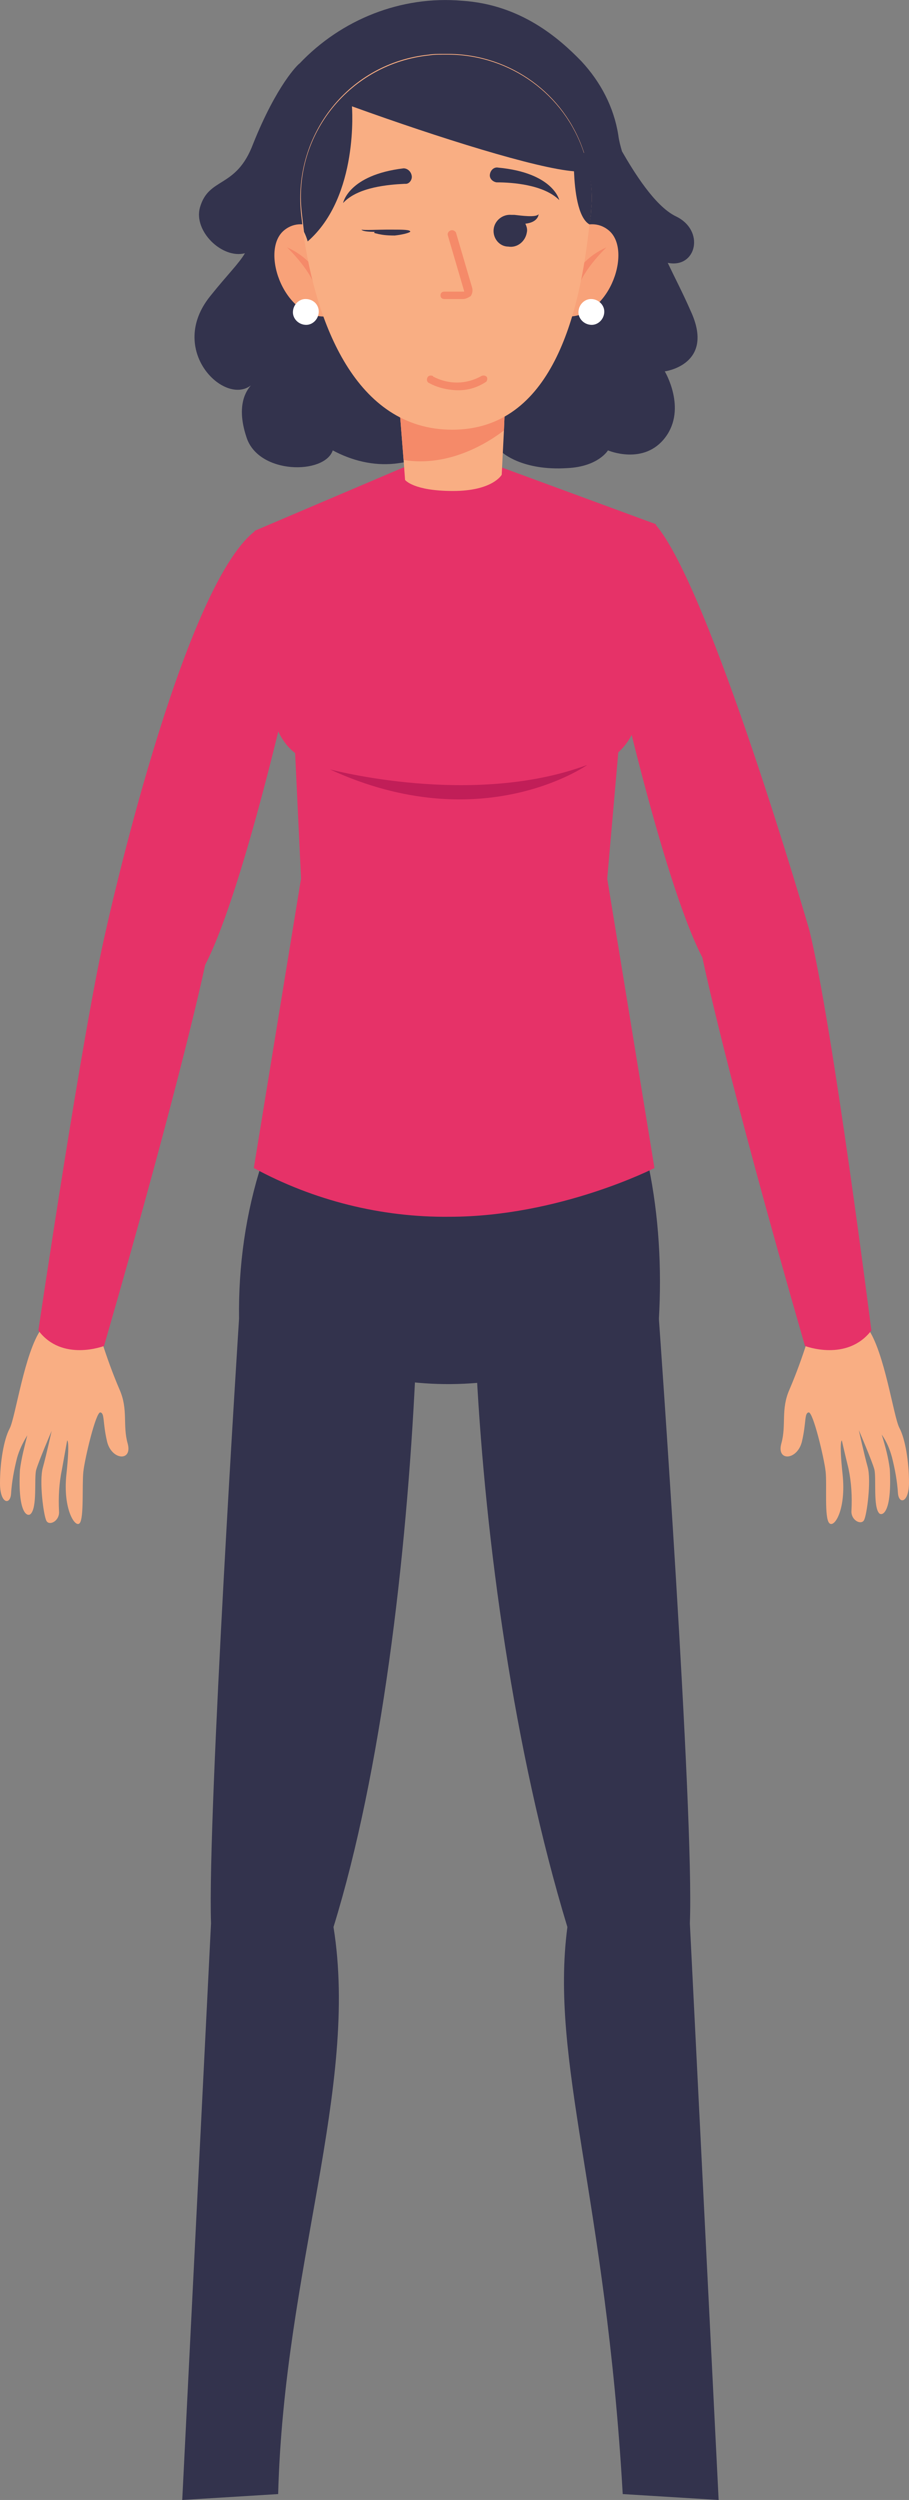 <?xml version="1.0" encoding="utf-8"?>
<!-- Generator: Adobe Illustrator 24.3.0, SVG Export Plug-In . SVG Version: 6.00 Build 0)  -->
<svg version="1.1" id="eye-closed" xmlns="http://www.w3.org/2000/svg" xmlns:xlink="http://www.w3.org/1999/xlink" x="0px" y="0px"
	 viewBox="0 0 123.2 338.6" style="enable-background:new 0 0 123.2 338.6;" xml:space="preserve">
<rect x="0" y="0" width="123.2" height="338.6" fill="#808080" stroke="none"/>
<style type="text/css">
	.st0{fill:#33334D;}
	.st1{fill:#E63268;}
	.st2{fill:#C11E58;}
	.st3{fill:#F9AE83;}
	.st4{fill:#F8A279;}
	.st5{fill:#FFFFFF;}
	.st6{fill:#F58A69;}
</style>
<g id="Layer_2_1_">
	<g id="Layer_1-2">
		<path class="st0" d="M32.4,178.6c-0.1-7.2,0.9-14.3,3.1-21.1c20.3-1.3,52.3,0,52.3,0l0.1,0.4c1.4,6.8,1.8,13.8,1.4,20.8
			C69.5,190.8,50.5,190,32.4,178.6z"/>
		<path class="st0" d="M89.3,178.6c0,0,4.8,67.1,4.2,81.9l3.9,78.1l-13-0.8c-2.3-40.3-9.9-58.5-7.5-76.8c-7.3-24-11.1-52.4-12.3-75
			C64.7,186.1,76.3,178.8,89.3,178.6z"/>
		<path class="st0" d="M32.4,178.6c0,0-4.3,67.1-3.8,81.9l-3.9,78.1l13-0.8c0.8-30.5,11-55.1,7.5-76.8c6.5-21,9.9-49.9,11.1-75
			C56.3,186.1,45.5,178.8,32.4,178.6z"/>
		<path class="st1" d="M82.3,119l6.4,39.2c0,0-12.9,6.6-27.8,6.6c-9.2,0.1-18.4-2.2-26.5-6.6l6.4-39.2L40,102
			c-5.1-3.9-3.4-14.3-3.4-14.3l-2.1-15.8l20.2-8.6l13-0.1L88.9,71l-2.3,16.7c0,0,2.2,9.7-2.8,14.2L82.3,119z"/>
		<path class="st2" d="M79.6,103.6c0,0-14.3,10.1-34.9,0.6C44.7,104.2,64,109.4,79.6,103.6"/>
		<path class="st3" d="M13.8,181.7c0.7,2.2,1.5,4.4,2.4,6.5c1.2,2.7,0.4,4.8,1.1,7.3s-2.2,2.3-2.8-0.3s-0.3-3.8-0.9-3.9
			s-2.1,6.2-2.3,8s0.1,6.3-0.5,7s-2.3-1.9-1.8-6.6s0.1-4.6,0.1-4.6L8.4,199c-0.4,1.9-0.5,3.8-0.4,5.7c0.1,1.3-1.3,2-1.7,1.3
			s-1-5.4-0.5-7.2s1.2-5,1.2-5s-1.8,4.2-2.1,5.3s0.2,5.2-0.8,6c-0.4,0.3-1.7-0.1-1.4-6c0.2-1.6,0.6-3.1,1-4.7c-0.6,1-1.1,2-1.4,3.1
			c-0.4,1.6-0.7,3.2-0.8,4.8c-0.1,1.6-1.5,1.4-1.5-1.4s0.5-5.9,1.3-7.4s2-10.3,4.3-13.5L13.8,181.7z"/>
		<path class="st1" d="M40.4,87.6c0,0-7,32.3-12.6,43.1c0,0-2.9,14.2-13.7,51.6c0,0-5.7,2.2-8.9-2.1c0,0,6.1-41.3,9.2-54.4
			c0,0,10.2-46.3,20.2-53.9C38,76.4,40.1,81.9,40.4,87.6z"/>
		<path class="st3" d="M109.4,181.7c-0.7,2.2-1.5,4.4-2.4,6.5c-1.2,2.7-0.4,4.8-1.1,7.3s2.2,2.3,2.8-0.3s0.3-3.8,0.9-3.9
			s2.1,6.2,2.3,8s-0.2,6.3,0.5,7s2.3-1.9,1.8-6.6s-0.1-4.6-0.1-4.6s0.4,1.8,0.9,3.8c0.4,1.9,0.5,3.8,0.4,5.7c-0.1,1.3,1.3,2,1.7,1.3
			s1-5.4,0.5-7.2s-1.2-5-1.2-5s1.8,4.2,2.1,5.3s-0.2,5.2,0.7,6c0.4,0.3,1.7-0.1,1.4-6c-0.2-1.6-0.6-3.1-1.1-4.7c0.7,1,1.1,2,1.4,3.1
			c0.4,1.6,0.7,3.2,0.8,4.8c0.1,1.6,1.5,1.4,1.5-1.4s-0.5-5.9-1.3-7.4s-2-10.3-4.3-13.5L109.4,181.7z"/>
		<path class="st1" d="M82.8,87.6c0,0,6.8,31.3,12.4,42.1c0,0,3.1,15.2,13.9,52.6c0,0,5.7,2.2,9-2.1c0,0-5.2-41.1-8.4-54.2
			c0,0-13.5-46.6-20.9-55C85.4,75.9,83.3,81.6,82.8,87.6z"/>
		<path class="st0" d="M90.5,35.6c1,2.1,2.1,4.2,3.1,6.5c3.4,7.3-3.5,8.2-3.5,8.2s3,5,0.1,8.9S82.4,61,82.4,61s-1.3,2.2-5.5,2.4
			c-6.1,0.4-8.8-2.1-8.8-2.1l-6.6-1.2c-0.8,0.5-2.9,2.1-8,2.7c-2.9,0.3-5.8-0.4-8.4-1.8C44,64.3,35,64.3,33.4,59.2
			c-1.6-4.8,0.4-6.7,0.6-7c-3.6,2.8-11.4-4.8-5.5-12.1c2.4-3,3.8-4.3,4.7-5.8c-3.1,0.8-7-3-6.1-6.2c1.2-4.2,4.9-2.5,7.2-8.6
			c3.2-8,6.1-10.8,6.3-10.9l0,0c5.7-6,13.8-9.2,22-8.5c7.9,0.5,13.1,5,16.2,8.2c2.6,2.8,4.4,6.2,5,10c0.1,0.8,0.3,1.5,0.5,2.2
			c1.5,2.6,4.4,7.4,7.3,8.8C95.6,31.2,94.4,36.4,90.5,35.6z"/>
		<path class="st4" d="M45.1,32.4c0,0-3.7-3.6-6.6-1.2c-3.4,2.8,0.2,12.6,6.3,11.6L45.1,32.4z"/>
		<path class="st5" d="M43.2,42.2c0,1-0.8,1.8-1.7,1.8c-1,0-1.8-0.8-1.8-1.7c0-1,0.8-1.8,1.7-1.8l0,0C42.5,40.5,43.2,41.3,43.2,42.2
			L43.2,42.2z"/>
		<path class="st6" d="M44.2,39.4c-0.8-2.7-2.8-4.8-5.3-5.9c0,0,3.7,3.5,4,6.2c0,0.4,0.3,0.6,0.7,0.6h0.1c0.4,0,0.6-0.3,0.6-0.7
			C44.2,39.5,44.2,39.5,44.2,39.4z"/>
		<path class="st4" d="M75.9,32.4c0,0,3.7-3.6,6.6-1.2c3.4,2.8-0.2,12.6-6.3,11.6L75.9,32.4z"/>
		<path class="st5" d="M81.9,42.2c0,1-0.8,1.8-1.7,1.8c-1,0-1.8-0.8-1.8-1.7c0-1,0.8-1.8,1.7-1.8l0,0C81.1,40.5,81.9,41.3,81.9,42.2
			z"/>
		<path class="st6" d="M76.9,39.4c0.8-2.7,2.8-4.8,5.3-5.9c0,0-3.7,3.5-4,6.2c0,0.4-0.3,0.6-0.7,0.6h-0.1c-0.4,0-0.7-0.3-0.6-0.7
			C76.9,39.6,76.9,39.5,76.9,39.4z"/>
		<path class="st3" d="M68.5,53.5l-0.2,4.8l-0.3,6c0,0-1.2,2.2-6.6,2.2S54.9,65,54.9,65l-0.2-2.7L54,53.5H68.5z"/>
		<path class="st6" d="M68.5,53.5l-0.2,4.8c-2.2,1.7-7.5,5-13.6,4L54,53.5H68.5z"/>
		<path class="st3" d="M80.1,28.5c0,0.6-0.1,1.2-0.2,1.8c-1.3,12.3-5.1,27.9-18.6,27.9c-13.2,0-18.5-14.7-20.2-26.7
			c-0.1-0.9-0.2-1.7-0.3-2.6C39.7,18.1,47.4,8.5,58.1,7.4c0.6-0.1,1.2-0.1,1.8-0.1h1c8.3,0.1,15.6,5.4,18.2,13.2
			c0.3,0.9,0.6,1.8,0.7,2.8C80.2,25,80.3,26.8,80.1,28.5z"/>
		<path class="st0" d="M53.5,31.9c-1.2,0-1.7-0.1-2.2-0.2l-0.4-0.1c-0.1,0-0.3-0.1-0.1-0.2c-1.8,0-1.8-0.3-1.8-0.3
			c0.3,0.1,2.4,0,3.3,0l0,0l0.3,0l0.7,0c1.2,0,2.4,0,2.3,0.3C55.3,31.6,54.4,31.8,53.5,31.9z"/>
		<path class="st6" d="M61.2,52.8c-1-0.1-2.1-0.4-3-0.9c-0.3-0.1-0.4-0.4-0.3-0.7c0.1-0.3,0.4-0.4,0.7-0.3c0,0,0.1,0,0.1,0.1
			c2.1,1.1,4.5,1.1,6.6-0.1c0.3-0.1,0.6,0,0.7,0.2s0,0.5-0.1,0.6C64.4,52.7,62.8,53,61.2,52.8z"/>
		<path class="st6" d="M62.8,40.5h-2.6c-0.3,0-0.5-0.2-0.5-0.5s0.2-0.5,0.5-0.5h2.6h0.1v-0.1l-2.2-7.5c-0.1-0.3,0.1-0.6,0.4-0.7
			c0.3-0.1,0.6,0.1,0.7,0.3l0,0L64,39c0.1,0.4,0,0.8-0.2,1.1C63.5,40.3,63.1,40.5,62.8,40.5z"/>
		<path id="eyebrow-left" class="st0" d="M55.8,23.8L55.8,23.8c0.1,0.5-0.3,1.1-0.8,1.1c-0.1,0-0.1,0-0.2,0c-2,0.1-6.3,0.4-8.3,2.6
			c0,0,0.7-3.8,8.2-4.7C55.2,22.8,55.7,23.2,55.8,23.8L55.8,23.8z"/>
		<path id="eyebrow-right" class="st0" d="M66.4,23.6L66.4,23.6c-0.1,0.5,0.3,1,0.9,1.1h0.1c2,0,6.3,0.3,8.4,2.4
			c0,0-0.8-3.7-8.3-4.4C67,22.6,66.5,23,66.4,23.6L66.4,23.6z"/>
		<path class="st0" d="M68.9,33.4c1.2,0.2,2.3-0.7,2.5-1.9c0.1-0.4,0-0.8-0.2-1.2C73,30.1,73,29,73,29c-0.3,0.5-2.4,0.2-3.3,0.1l0,0
			h-0.3h-0.1c-1.2-0.1-2.3,0.8-2.4,2C66.8,32.3,67.7,33.4,68.9,33.4L68.9,33.4z"/>
		<path class="st0" d="M77.8,23.2c-5.1-0.4-18.2-4.5-30.1-8.8c0,0,1,12.2-6,18.3c-0.1-0.4-0.3-0.9-0.5-1.3c-0.1-0.9-0.2-1.7-0.3-2.6
			C39.7,18.2,47.5,8.6,58.2,7.5c0.6-0.1,1.2-0.1,1.7-0.1h1c8.3,0.1,15.6,5.4,18.2,13.2c0.3,0.9,0.6,1.8,0.7,2.8
			C79.9,23.4,79.1,23.4,77.8,23.2z"/>
		<path class="st0" d="M80.1,28.6c0,0.6-0.1,1.2-0.2,1.8c-1.6-0.9-2-4.7-2.1-7.1c-0.1-1.2,0-2,0-2s0.1-0.4,1.4-0.6
			c0.3,0.9,0.6,1.8,0.7,2.8C80.2,25.1,80.3,26.9,80.1,28.6z"/>
	</g>
</g>
</svg>
